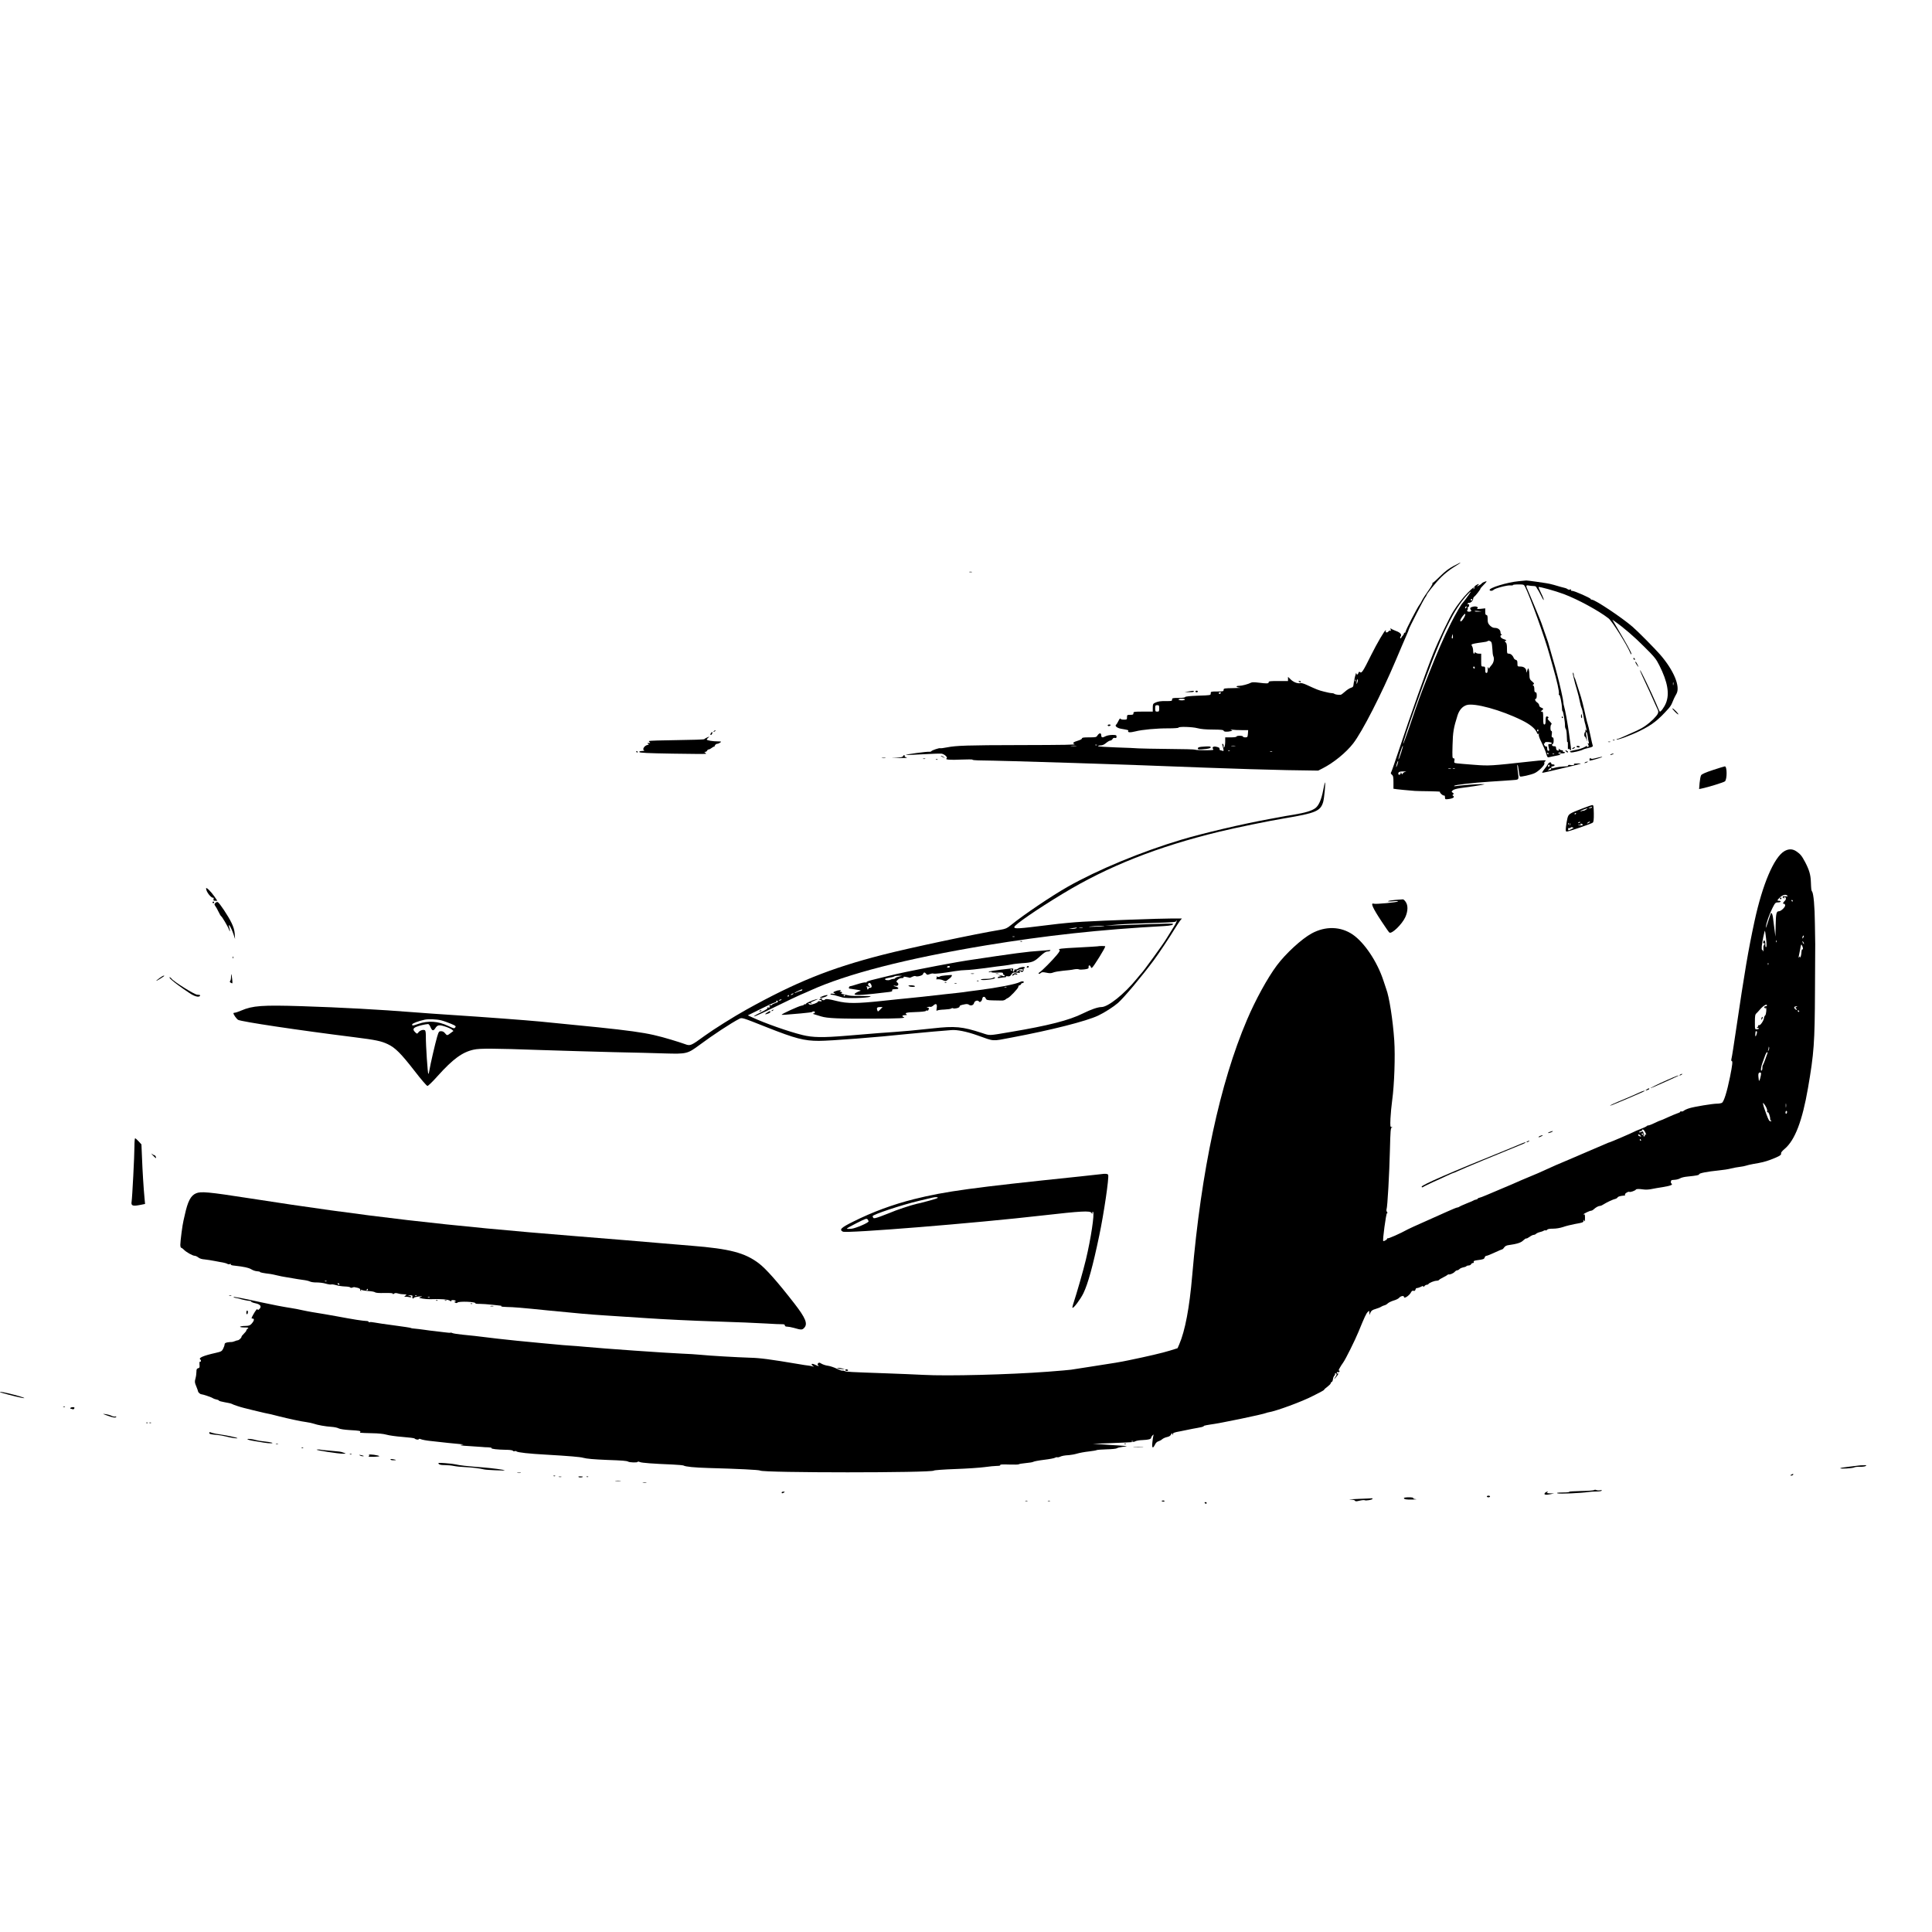 <?xml version="1.0" standalone="no"?>
<!DOCTYPE svg PUBLIC "-//W3C//DTD SVG 20010904//EN"
 "http://www.w3.org/TR/2001/REC-SVG-20010904/DTD/svg10.dtd">
<svg version="1.0" xmlns="http://www.w3.org/2000/svg"
 width="2400pt" height="2400pt" viewBox="0 0 2400 2400"
 preserveAspectRatio="xMidYMid meet">
<g transform="translate(0,2400) scale(0.1,-0.1)"
fill="#000000" stroke="none">
<path d="M18055 16968 c-57 -30 -104 -65 -164 -125 -46 -46 -88 -83 -93 -83
-5 0 -7 -4 -3 -9 3 -5 -22 -47 -55 -93 -33 -46 -67 -99 -76 -118 -9 -19 -22
-42 -29 -50 -27 -33 -175 -320 -175 -339 0 -6 -4 -11 -10 -11 -5 0 -10 -5 -10
-11 0 -6 -6 -17 -14 -25 -8 -7 -16 -19 -19 -26 -2 -7 -8 -10 -12 -6 -4 4 -2
14 4 22 19 23 -5 50 -63 70 -28 10 -55 24 -59 30 -5 6 -5 0 -2 -13 5 -17 4
-21 -5 -16 -6 4 -17 -1 -24 -11 -13 -17 -42 -11 -31 7 4 5 2 9 -2 9 -13 0
-107 -161 -179 -305 -101 -204 -119 -232 -139 -215 -10 8 -15 6 -20 -9 -8 -26
-25 -28 -26 -3 -1 26 -30 -88 -34 -133 -3 -35 -7 -41 -33 -49 -17 -5 -50 -26
-73 -47 -24 -22 -48 -39 -54 -40 -27 -3 -71 4 -80 12 -5 5 -20 9 -35 9 -14 0
-57 9 -95 19 -68 17 -84 24 -211 82 -35 17 -69 26 -81 23 -32 -9 -86 12 -121
47 l-32 31 0 -26 0 -26 -120 0 c-100 0 -120 -2 -120 -15 0 -18 -23 -18 -128
-5 -44 6 -80 6 -90 0 -33 -18 -116 -40 -149 -40 -48 0 -41 -18 10 -23 23 -2
-13 -4 -80 -5 -116 -2 -123 -3 -123 -22 0 -18 -7 -20 -80 -20 -77 0 -80 -1
-80 -24 0 -23 0 -23 -157 -28 -102 -4 -159 -10 -161 -17 -2 -7 -33 -11 -83
-11 -72 0 -79 -2 -79 -20 0 -18 -7 -20 -67 -19 -79 1 -108 -4 -145 -21 -25
-12 -28 -19 -28 -62 l0 -48 -120 0 c-113 0 -120 -1 -120 -20 0 -17 -7 -20 -40
-20 -38 0 -40 -2 -40 -30 0 -28 -2 -30 -39 -30 -22 0 -41 5 -44 13 -2 6 -13
-6 -23 -28 -11 -22 -23 -43 -29 -47 -21 -15 12 -43 61 -51 88 -15 95 -17 89
-27 -12 -20 26 -22 88 -6 85 22 268 39 415 38 67 0 122 4 122 9 0 15 172 10
235 -7 41 -11 103 -17 193 -17 101 -1 132 -4 132 -14 0 -14 48 -17 89 -6 23 6
24 7 5 15 -13 6 -9 7 15 3 18 -3 70 -5 115 -5 l81 0 -3 -45 c-4 -42 -6 -45
-33 -45 -16 0 -29 5 -29 10 0 6 -18 10 -40 10 -22 0 -40 -4 -40 -10 0 -6 -30
-10 -70 -10 l-70 0 0 -52 c0 -29 -5 -60 -10 -68 -8 -12 -10 -9 -10 13 0 15 -5
27 -11 27 -7 0 -8 -7 -4 -17 3 -10 9 -31 12 -47 5 -25 4 -28 -11 -23 -10 4
-22 7 -27 7 -5 0 -9 6 -9 14 0 17 -6 21 -40 29 -36 9 -58 -6 -41 -27 12 -14 2
-16 -101 -16 -63 0 -118 3 -121 7 -4 4 -152 8 -330 9 -177 2 -345 5 -373 7
-28 3 -152 8 -277 12 -125 4 -227 11 -227 16 0 5 15 9 33 9 21 0 44 10 67 30
19 16 43 30 52 30 10 0 22 9 28 19 6 13 17 17 30 14 15 -4 20 0 20 16 0 19 -6
21 -52 21 -29 0 -66 -7 -82 -15 -41 -22 -56 -19 -56 10 0 15 -6 25 -15 25 -8
0 -22 -11 -31 -25 -15 -24 -21 -25 -105 -25 -69 0 -89 -3 -89 -14 0 -8 -22
-19 -52 -28 -54 -15 -72 -33 -41 -41 35 -9 -118 -12 -682 -13 -645 -1 -787 -6
-899 -28 -43 -9 -82 -13 -86 -11 -10 6 -103 -25 -111 -37 -3 -6 -15 -8 -25 -7
-25 4 -296 -32 -290 -39 3 -2 99 1 213 8 115 7 220 10 233 7 37 -9 76 -47 59
-58 -26 -16 45 -22 183 -15 76 3 138 3 138 -1 0 -5 33 -8 73 -9 368 -4 1867
-52 2812 -90 347 -13 806 -27 1020 -31 l390 -6 55 28 c136 69 292 196 380 310
113 146 350 610 530 1035 15 36 46 110 70 165 23 55 53 124 66 153 13 29 24
56 24 61 0 13 190 384 206 402 8 8 14 19 14 23 0 16 114 158 183 226 39 40
109 95 155 123 70 43 92 58 80 57 -2 0 -39 -19 -83 -42z m-1193 -1445 c-11
-28 -11 -28 -9 9 1 21 6 33 11 28 4 -4 4 -21 -2 -37z m-25 15 c-3 -8 -6 -5 -6
6 -1 11 2 17 5 13 3 -3 4 -12 1 -19z m-1672 -148 c-3 -5 -10 -10 -16 -10 -5 0
-9 5 -9 10 0 6 7 10 16 10 8 0 12 -4 9 -10z m-445 -80 c0 -5 -18 -10 -40 -10
-22 0 -40 5 -40 10 0 6 18 10 40 10 22 0 40 -4 40 -10z m-320 -110 c0 -36 -2
-40 -25 -40 -22 0 -25 4 -25 40 0 36 3 40 25 40 23 0 25 -4 25 -40z m-773
-456 c-3 -3 -12 -4 -19 -1 -8 3 -5 6 6 6 11 1 17 -2 13 -5z m-259 -11 c-15 -2
-42 -2 -60 0 -18 2 -6 4 27 4 33 0 48 -2 33 -4z m1975 0 c-13 -2 -33 -2 -45 0
-13 2 -3 4 22 4 25 0 35 -2 23 -4z m-66 -59 c-3 -3 -12 -4 -19 -1 -8 3 -5 6 6
6 11 1 17 -2 13 -5z m526 -11 c-7 -2 -19 -2 -25 0 -7 3 -2 5 12 5 14 0 19 -2
13 -5z"/>
<path d="M12043 16893 c9 -2 23 -2 30 0 6 3 -1 5 -18 5 -16 0 -22 -2 -12 -5z"/>
<path d="M18865 16780 c-142 -13 -376 -85 -360 -111 9 -13 34 -11 50 5 20 19
172 59 211 54 18 -2 30 0 28 4 -3 4 26 8 65 8 67 0 71 -1 85 -27 62 -122 245
-630 305 -848 13 -44 30 -105 38 -135 58 -203 84 -321 78 -350 -4 -16 -2 -20
3 -12 9 13 34 -103 36 -170 0 -20 4 -34 7 -33 7 5 32 -141 30 -179 -1 -15 4
-35 10 -42 7 -8 12 -51 13 -100 1 -51 4 -76 8 -62 4 13 6 -4 5 -40 -2 -34 0
-57 5 -50 6 10 10 10 17 -2 18 -27 21 -4 10 66 -6 38 -14 101 -19 139 -13 100
-48 295 -60 329 -5 16 -10 41 -10 55 0 24 -42 214 -76 341 -8 30 -19 71 -24
90 -5 19 -26 91 -46 160 -19 69 -39 139 -44 155 -5 17 -23 68 -40 115 -17 47
-35 99 -40 115 -6 17 -14 39 -19 50 -5 11 -35 83 -66 160 -32 77 -68 163 -81
192 -32 69 -31 77 7 69 17 -3 45 -6 61 -6 18 0 31 -6 35 -17 4 -10 10 -20 13
-23 4 -3 22 -36 41 -74 18 -38 34 -65 36 -59 2 6 -12 44 -32 83 -20 40 -34 74
-32 77 9 8 209 -48 316 -88 176 -67 433 -207 553 -301 44 -34 231 -332 271
-432 4 -10 10 -16 13 -13 6 6 -23 62 -95 187 -28 47 -62 105 -76 130 -14 25
-35 60 -46 78 l-20 34 33 -23 c108 -76 241 -190 364 -314 127 -126 147 -151
187 -231 103 -205 129 -353 82 -468 -22 -54 -69 -117 -78 -105 -2 2 -23 49
-46 104 -56 132 -193 416 -198 411 -3 -2 13 -42 35 -88 40 -83 131 -282 159
-348 8 -19 19 -43 24 -52 19 -36 8 -60 -53 -122 -64 -63 -125 -106 -208 -144
-150 -69 -228 -102 -240 -102 -7 0 -11 -3 -7 -6 10 -10 183 54 291 108 153 76
223 131 354 277 17 19 36 48 42 65 13 35 34 80 55 116 52 90 -33 294 -203 489
-67 77 -277 289 -342 345 -132 114 -465 336 -504 336 -9 0 -16 4 -16 9 0 12
-202 101 -229 101 -14 0 -20 4 -15 12 5 8 2 9 -11 5 -9 -4 -23 -3 -30 3 -7 6
-21 13 -31 15 -26 6 -78 20 -144 40 -30 8 -71 18 -90 20 -19 2 -80 11 -135 20
-55 8 -107 14 -115 14 -8 -1 -51 -5 -95 -9z m1922 -1287 c-3 -10 -5 -4 -5 12
0 17 2 24 5 18 2 -7 2 -21 0 -30z"/>
<path d="M18434 16770 c-12 -5 -25 -13 -29 -19 -3 -6 -21 -18 -38 -27 -24 -11
-28 -11 -14 -1 28 23 20 30 -13 10 -17 -10 -28 -23 -26 -30 3 -7 0 -15 -6 -19
-7 -4 -8 -3 -4 4 19 31 -16 6 -70 -50 -64 -66 -128 -149 -181 -233 -47 -75
-184 -361 -248 -520 -88 -218 -285 -774 -426 -1199 -49 -147 -93 -274 -98
-280 -7 -9 -4 -17 9 -29 17 -14 20 -30 20 -96 l0 -79 43 -6 c38 -5 104 -11
222 -21 22 -2 103 -3 179 -4 77 -1 137 -4 134 -7 -9 -9 36 -51 50 -46 7 3 12
-6 12 -22 0 -25 3 -27 38 -23 63 7 89 25 61 43 -8 4 -7 9 2 15 11 7 10 11 -4
21 -18 13 -18 14 1 31 11 10 49 21 93 27 148 20 225 31 264 39 l40 9 -50 1
c-51 1 -256 -15 -310 -24 -18 -3 -26 -2 -20 4 13 12 230 37 445 51 96 6 216
14 265 18 103 8 94 -5 78 125 -5 37 -6 67 -2 67 4 0 11 -32 15 -70 4 -39 11
-73 16 -76 11 -7 132 20 178 40 50 21 133 103 125 123 -3 9 0 20 7 24 30 19
-10 19 -178 0 -500 -55 -512 -56 -697 -42 -94 7 -191 15 -214 18 -40 5 -42 7
-36 34 4 23 2 29 -11 29 -15 0 -16 16 -12 163 4 163 13 216 62 370 21 66 60
111 112 128 95 31 431 -61 690 -190 99 -49 161 -100 183 -150 12 -26 15 -28
22 -13 5 11 6 9 2 -9 -3 -17 8 -50 34 -100 20 -41 46 -100 56 -132 16 -56 19
-59 44 -52 14 4 55 12 91 19 40 8 56 15 42 17 -12 2 -23 9 -23 14 0 6 11 11
23 12 22 2 21 1 -2 -6 -22 -8 -19 -9 18 -10 23 -1 42 4 42 9 0 6 -7 10 -16 10
-8 0 -12 5 -9 10 3 6 -2 10 -12 10 -11 0 -25 6 -32 13 -11 10 -13 9 -8 -4 4
-13 1 -15 -14 -12 -12 3 -19 14 -19 29 0 19 -5 24 -25 24 -16 0 -25 6 -25 15
0 8 5 15 10 15 6 0 10 18 10 40 0 28 -4 40 -14 40 -11 0 -13 10 -9 40 4 26 2
40 -6 40 -15 0 -14 77 2 83 7 2 -1 16 -23 37 -22 21 -30 35 -22 37 16 6 6 23
-14 23 -10 0 -14 -13 -14 -50 0 -38 -4 -50 -15 -50 -12 0 -15 16 -15 80 0 69
-2 80 -17 80 -17 1 -17 1 0 14 23 18 22 25 -8 36 -15 6 -25 17 -25 29 0 10
-11 26 -25 35 -25 16 -34 46 -15 46 6 0 10 18 10 40 0 29 -4 40 -15 40 -11 0
-15 11 -15 39 0 22 -5 42 -12 44 -10 4 -10 8 1 15 12 9 9 15 -17 37 -28 24
-32 33 -33 78 0 29 -4 61 -8 72 -8 18 -10 16 -19 -15 -9 -31 -10 -32 -11 -9
-1 36 -31 59 -74 59 -36 0 -37 1 -37 39 0 30 -4 40 -20 44 -11 3 -23 13 -26
24 -12 31 -36 53 -61 53 -22 0 -23 4 -23 64 0 46 -4 67 -16 77 -15 12 -14 14
1 19 13 4 6 10 -24 20 -41 13 -56 42 -28 53 10 4 10 6 0 6 -7 1 -13 12 -13 24
0 32 -30 57 -69 57 -23 0 -41 9 -62 29 -24 25 -29 37 -29 80 0 39 -4 51 -15
51 -11 0 -15 11 -15 41 l0 42 -57 -6 c-38 -4 -53 -3 -43 3 23 15 -8 32 -45 25
-39 -7 -51 -20 -35 -39 10 -13 9 -17 -4 -22 -24 -9 -52 4 -38 18 6 6 8 17 5
24 -3 8 0 14 6 14 6 0 11 9 11 21 0 12 -4 18 -11 13 -7 -4 -10 -1 -7 7 3 8 11
13 18 11 18 -4 50 28 50 49 0 10 6 22 13 26 15 10 77 89 77 99 0 4 10 17 23
30 66 68 68 73 21 54z m-170 -132 c-10 -18 -87 -122 -95 -128 -14 -11 -94
-149 -144 -249 -83 -163 -177 -379 -278 -636 -108 -273 -127 -324 -242 -665
-41 -118 -74 -208 -74 -199 -2 41 292 868 409 1149 86 209 93 224 156 350 71
142 138 245 213 331 50 56 71 74 55 47z m26 -88 c0 -5 -4 -10 -10 -10 -5 0
-10 5 -10 10 0 6 5 10 10 10 6 0 10 -4 10 -10z m-78 -102 c-7 -7 -12 -8 -12
-2 0 14 12 26 19 19 2 -3 -1 -11 -7 -17z m154 -46 c-21 -2 -42 0 -47 5 -4 4
13 6 39 3 l47 -5 -39 -3z m-179 -74 c-23 -42 -47 -61 -47 -37 0 20 51 89 61
83 5 -3 -1 -24 -14 -46z m-141 -256 c-11 -10 -15 4 -8 28 l7 25 3 -23 c2 -13
1 -26 -2 -30z m480 -49 c6 -10 11 -49 13 -87 1 -38 6 -76 11 -86 16 -31 6 -83
-23 -114 -15 -16 -27 -34 -28 -40 0 -6 -4 -2 -9 9 -7 15 -9 10 -9 -22 -1 -31
-5 -43 -16 -43 -11 0 -15 11 -15 40 0 36 -2 40 -25 40 -25 0 -25 1 -25 80 l0
80 -28 0 c-15 0 -33 5 -40 12 -9 9 -12 9 -12 0 0 -7 -4 -12 -10 -12 -5 0 -10
16 -10 35 0 19 -5 44 -12 55 -7 10 -10 21 -7 24 7 7 56 17 127 26 35 4 66 10
69 14 12 12 38 6 49 -11z m-206 -319 c0 -8 -4 -12 -10 -9 -5 3 -10 10 -10 16
0 5 5 9 10 9 6 0 10 -7 10 -16z m790 -780 c0 -8 -5 -12 -10 -9 -6 4 -8 11 -5
16 9 14 15 11 15 -7z m167 -158 c-2 -6 -14 -10 -25 -9 -19 2 -21 -1 -16 -30 3
-17 7 -37 9 -43 2 -6 -3 -11 -11 -11 -9 0 -14 11 -14 30 0 20 -4 28 -13 24 -7
-2 -18 6 -24 19 -6 13 -7 22 -2 18 5 -3 9 1 9 8 0 9 13 12 45 10 29 -3 44 -8
42 -16z m-1873 -120 c-15 -47 -30 -83 -32 -81 -3 2 8 43 23 90 15 47 29 84 32
81 3 -2 -8 -43 -23 -90z m1831 -6 c3 -5 1 -10 -4 -10 -6 0 -11 5 -11 10 0 6 2
10 4 10 3 0 8 -4 11 -10z m72 -6 c-3 -3 -12 -4 -19 -1 -8 3 -5 6 6 6 11 1 17
-2 13 -5z m-1947 -129 c-7 -20 -14 -35 -16 -33 -2 2 2 21 8 41 6 20 13 35 16
33 2 -3 -1 -21 -8 -41z m663 -52 c-7 -2 -21 -2 -30 0 -10 3 -4 5 12 5 17 0 24
-2 18 -5z m50 0 c-7 -2 -19 -2 -25 0 -7 3 -2 5 12 5 14 0 19 -2 13 -5z m-613
-40 c-14 -3 -29 -12 -34 -21 -8 -14 -10 -14 -17 3 -6 16 -8 16 -8 4 -1 -25
-31 -33 -31 -9 0 21 18 28 75 27 25 0 31 -1 15 -4z"/>
<path d="M20290 15821 c0 -5 5 -13 10 -16 6 -3 10 -2 10 4 0 5 -4 13 -10 16
-5 3 -10 2 -10 -4z"/>
<path d="M20319 15763 c5 -10 17 -27 25 -38 13 -16 13 -13 -1 17 -10 21 -22
38 -26 38 -4 0 -3 -8 2 -17z"/>
<path d="M19546 15592 c14 -61 23 -96 49 -182 9 -30 22 -84 29 -120 7 -36 17
-74 23 -85 6 -11 16 -54 23 -95 7 -41 15 -82 18 -90 5 -16 7 -21 17 -71 5 -27
4 -31 -5 -19 -10 13 -11 13 -6 -2 3 -10 1 -20 -4 -23 -12 -7 -13 -55 -2 -55 5
0 13 -17 20 -37 11 -40 10 -23 -4 61 -4 25 -3 37 3 33 6 -4 13 -28 16 -54 3
-27 9 -59 13 -72 5 -18 4 -22 -5 -16 -10 6 -11 3 -2 -12 10 -20 6 -33 -11 -33
-5 0 -6 5 -2 12 4 6 -9 2 -28 -10 -20 -13 -69 -29 -108 -36 -77 -15 -92 -22
-66 -32 16 -6 131 21 151 35 6 4 36 13 68 20 42 9 57 17 53 27 -3 7 -17 68
-31 135 -14 67 -28 126 -31 131 -3 5 -14 48 -25 96 -28 130 -54 232 -77 298
-11 32 -28 86 -38 119 -9 33 -21 64 -26 70 -4 5 -8 19 -8 31 0 13 -4 25 -9 28
-5 3 -3 -20 5 -52z"/>
<path d="M16130 15536 c0 -2 7 -6 15 -10 8 -3 15 -1 15 4 0 6 -7 10 -15 10 -8
0 -15 -2 -15 -4z"/>
<path d="M14760 15410 l-45 -7 58 -1 c32 -1 57 2 57 8 0 11 -1 11 -70 0z"/>
<path d="M14850 15410 c0 -5 7 -10 15 -10 8 0 15 5 15 10 0 6 -7 10 -15 10 -8
0 -15 -4 -15 -10z"/>
<path d="M20805 15160 c21 -22 41 -37 44 -35 6 7 -60 75 -73 75 -6 0 7 -18 29
-40z"/>
<path d="M19640 15105 c0 -14 4 -25 9 -25 4 0 6 11 3 25 -2 14 -6 25 -8 25 -2
0 -4 -11 -4 -25z"/>
<path d="M19400 15090 c0 -5 5 -10 11 -10 5 0 7 5 4 10 -3 6 -8 10 -11 10 -2
0 -4 -4 -4 -10z"/>
<path d="M13760 14990 c0 -5 6 -10 14 -10 8 0 18 5 21 10 3 6 -3 10 -14 10
-12 0 -21 -4 -21 -10z"/>
<path d="M8870 14920 c-9 -6 -10 -10 -3 -10 6 0 15 5 18 10 8 12 4 12 -15 0z"/>
<path d="M8830 14891 c-7 -15 -7 -21 0 -21 12 0 25 28 17 36 -3 3 -10 -4 -17
-15z"/>
<path d="M8780 14837 c-14 -6 -28 -15 -31 -19 -3 -5 -157 -10 -343 -12 -185
-2 -340 -7 -344 -11 -3 -3 0 -10 8 -15 12 -8 9 -10 -10 -10 -20 0 -22 -2 -10
-10 8 -5 12 -10 8 -11 -5 -1 -11 -2 -15 -3 -40 -9 -69 -58 -40 -69 6 -3 -5 -6
-26 -6 -26 -1 -37 -5 -35 -13 4 -10 100 -15 413 -20 225 -4 411 -5 414 -2 3 3
-1 9 -9 14 -13 8 -13 10 1 10 9 0 19 7 23 15 3 8 12 15 19 15 8 0 26 9 41 21
14 11 26 17 27 12 0 -4 4 2 9 15 5 12 18 22 28 22 10 0 27 7 38 15 18 13 16
14 -21 15 -70 0 -145 12 -145 23 0 5 8 16 18 23 21 16 15 16 -18 1z"/>
<path d="M20038 14803 c7 -3 16 -2 19 1 4 3 -2 6 -13 5 -11 0 -14 -3 -6 -6z"/>
<path d="M19978 14783 c6 -2 18 -2 25 0 6 3 1 5 -13 5 -14 0 -19 -2 -12 -5z"/>
<path d="M19585 14730 c-7 -12 27 -22 37 -12 6 6 1 12 -11 15 -12 3 -23 2 -26
-3z"/>
<path d="M14923 14723 c-29 -3 -43 -9 -43 -19 0 -16 11 -17 99 -8 41 5 61 11
61 20 0 14 -22 15 -117 7z"/>
<path d="M19540 14710 c-8 -5 -12 -11 -9 -14 3 -3 14 1 25 9 21 16 8 20 -16 5z"/>
<path d="M19455 14664 c9 -9 19 -13 23 -10 3 4 0 11 -8 16 -24 15 -33 11 -15
-6z"/>
<path d="M7905 14660 c3 -5 8 -10 11 -10 2 0 4 5 4 10 0 6 -5 10 -11 10 -5 0
-7 -4 -4 -10z"/>
<path d="M20010 14630 c-18 -12 -2 -12 25 0 13 6 15 9 5 9 -8 0 -22 -4 -30 -9z"/>
<path d="M11217 14605 c-5 -10 -28 -15 -94 -18 -64 -2 -53 -3 42 -4 72 0 117
2 100 6 -16 4 -29 12 -27 19 3 17 -15 15 -21 -3z"/>
<path d="M11691 14606 c2 -2 15 -9 29 -15 24 -11 24 -11 6 3 -16 13 -49 24
-35 12z"/>
<path d="M19826 14583 c-45 -12 -60 -13 -66 -3 -5 8 -9 5 -13 -9 -6 -26 -10
-26 93 3 93 27 81 34 -14 9z"/>
<path d="M10958 14583 c12 -2 30 -2 40 0 9 3 -1 5 -23 4 -22 0 -30 -2 -17 -4z"/>
<path d="M11468 14573 c6 -2 18 -2 25 0 6 3 1 5 -13 5 -14 0 -19 -2 -12 -5z"/>
<path d="M11628 14563 c7 -3 16 -2 19 1 4 3 -2 6 -13 5 -11 0 -14 -3 -6 -6z"/>
<path d="M19690 14530 c-18 -12 -2 -12 25 0 13 6 15 9 5 9 -8 0 -22 -4 -30 -9z"/>
<path d="M19229 14508 c-6 -13 -27 -42 -46 -65 -19 -24 -29 -43 -24 -43 12 0
90 18 346 79 148 35 156 38 98 37 -34 0 -57 -3 -51 -7 15 -10 -15 -18 -45 -12
-16 3 -27 1 -27 -6 0 -6 -10 -11 -22 -11 -54 -1 -127 -10 -150 -19 -25 -9 -38
-6 -38 10 0 4 10 9 23 11 27 4 24 23 -3 22 -11 0 -20 5 -20 13 0 21 -28 15
-41 -9z m21 -17 c0 -6 -4 -13 -10 -16 -5 -3 -10 1 -10 9 0 9 5 16 10 16 6 0
10 -4 10 -9z m20 -41 c0 -5 -2 -10 -4 -10 -2 0 -12 -3 -22 -7 -16 -6 -17 -5
-4 10 17 19 30 22 30 7z"/>
<path d="M21280 14435 c-92 -30 -139 -51 -148 -65 -7 -11 -15 -54 -19 -96 l-6
-76 34 7 c78 16 275 77 287 89 28 27 27 186 -1 186 -7 0 -73 -21 -147 -45z"/>
<path d="M16437 14183 c-22 -116 -55 -190 -97 -222 -46 -34 -125 -57 -267 -81
-71 -11 -148 -25 -173 -30 -25 -5 -85 -16 -135 -25 -311 -56 -824 -176 -1090
-256 -503 -151 -1039 -374 -1412 -585 -202 -115 -548 -348 -706 -477 -48 -39
-65 -46 -129 -57 -311 -51 -1139 -227 -1468 -312 -649 -167 -1073 -338 -1690
-681 -153 -85 -408 -245 -515 -323 -174 -127 -180 -129 -247 -104 -29 11 -105
35 -168 54 -319 95 -417 108 -1630 226 -166 16 -726 58 -1070 80 -173 11 -396
27 -495 35 -429 34 -902 60 -1400 76 -486 15 -606 7 -750 -55 -33 -14 -68 -26
-77 -26 -10 0 -18 -3 -18 -7 0 -17 40 -72 58 -82 43 -23 749 -129 1447 -216
268 -34 329 -47 412 -86 93 -44 163 -114 334 -334 79 -103 150 -185 159 -185
9 0 67 56 128 125 189 210 305 295 447 326 75 17 245 16 840 -5 248 -8 648
-20 890 -26 242 -5 531 -12 642 -16 273 -8 283 -5 431 104 171 127 390 271
496 326 34 17 31 18 346 -107 349 -138 460 -167 642 -167 144 0 736 46 1098
85 74 7 218 21 320 30 102 8 205 17 230 19 68 6 191 -19 320 -65 219 -78 176
-75 425 -28 491 92 929 203 1077 273 79 37 192 110 246 157 74 65 292 325 444
529 63 85 203 295 263 395 22 36 51 79 63 96 l24 29 -134 0 c-145 0 -819 -24
-1098 -40 -96 -5 -281 -22 -410 -39 -403 -50 -440 -52 -440 -27 0 26 282 221
602 414 558 339 1179 585 1948 771 204 49 609 133 810 166 382 64 442 89 476
199 14 45 33 246 23 246 -2 0 -12 -44 -22 -97z m-1854 -1693 c-72 -115 -78
-125 -98 -158 -37 -62 -287 -406 -306 -422 -3 -3 -30 -34 -59 -70 -153 -188
-355 -350 -438 -350 -43 0 -133 -31 -229 -79 -172 -86 -432 -152 -903 -231
-277 -47 -248 -46 -352 -12 -246 80 -331 88 -613 57 -233 -25 -339 -35 -480
-45 -127 -8 -187 -13 -585 -46 -302 -25 -423 -23 -553 9 -171 42 -466 146
-625 220 l-52 24 153 76 c83 42 164 79 179 83 16 3 25 10 22 15 -3 5 -1 9 5 9
5 0 12 -4 16 -10 3 -5 -13 -14 -35 -21 -22 -7 -40 -16 -40 -21 0 -5 -4 -7 -8
-4 -4 2 -14 1 -22 -5 -11 -6 -12 -9 -2 -9 7 0 10 -5 7 -10 -4 -6 -16 -8 -28
-5 -12 2 -16 2 -10 -1 20 -9 -1 -24 -92 -68 -44 -21 -75 -41 -68 -43 6 -2 125
52 265 121 139 68 281 136 315 150 35 14 86 37 115 50 454 207 1195 398 2183
562 746 123 1422 197 2215 240 87 5 123 15 108 29 -3 3 -135 1 -294 -5 -159
-6 -347 -12 -419 -15 l-130 -4 160 14 c88 7 287 16 443 20 248 7 282 10 283
24 0 10 2 11 6 4 2 -7 -13 -40 -34 -73z m-864 6 c-2 -2 -56 -6 -119 -8 -64 -3
-91 -2 -60 2 62 8 186 12 179 6z m-349 -26 c-8 -5 -33 -9 -55 -8 l-40 1 45 7
c25 4 50 8 55 8 6 1 3 -3 -5 -8z m78 3 c-10 -2 -28 -2 -40 0 -13 2 -5 4 17 4
22 1 32 -1 23 -4z m-845 -110 c-7 -2 -19 -2 -25 0 -7 3 -2 5 12 5 14 0 19 -2
13 -5z m-2638 -663 c-3 -5 -13 -10 -21 -10 -8 0 -28 -7 -44 -15 -17 -9 -30
-13 -30 -10 0 6 80 44 93 45 5 0 5 -4 2 -10z m-115 -50 c-8 -5 -19 -10 -25
-10 -5 0 -3 5 5 10 8 5 20 10 25 10 6 0 3 -5 -5 -10z m-50 -20 c0 -5 -5 -10
-11 -10 -5 0 -7 5 -4 10 3 6 8 10 11 10 2 0 4 -4 4 -10z m-95 -50 c-3 -5 -14
-10 -23 -9 -14 0 -13 2 3 9 27 11 27 11 20 0z m-4225 -255 c32 -8 87 -28 123
-43 58 -25 64 -29 52 -45 -12 -16 -17 -15 -86 18 -129 61 -250 69 -375 25 -69
-24 -74 -24 -74 -6 0 13 78 42 155 59 45 10 151 6 205 -8z m-132 -85 c20 -46
35 -50 58 -15 28 43 46 47 117 25 36 -11 75 -28 88 -38 l22 -19 -35 -26 c-43
-33 -45 -33 -70 -2 -13 16 -29 25 -48 25 -27 0 -30 -4 -50 -70 -23 -78 -86
-350 -96 -416 -3 -24 -9 -44 -13 -44 -8 0 -32 357 -31 466 0 53 -4 73 -14 77
-23 9 -60 -4 -78 -27 -16 -20 -17 -20 -36 -3 -37 34 -34 54 12 72 35 15 101
30 144 34 8 0 21 -17 30 -39z"/>
<path d="M12678 12303 c7 -3 16 -2 19 1 4 3 -2 6 -13 5 -11 0 -14 -3 -6 -6z"/>
<path d="M13630 12244 c-8 -1 -113 -8 -233 -14 -221 -11 -260 -16 -236 -31 9
-5 0 -22 -32 -61 -56 -68 -188 -201 -214 -215 -11 -7 -17 -15 -12 -19 4 -4 15
0 24 8 15 13 26 14 71 5 41 -9 60 -8 85 2 18 8 73 17 122 22 50 4 111 11 136
17 26 5 54 5 62 0 8 -4 39 -4 69 0 47 7 53 10 51 30 -3 26 19 26 27 0 3 -10
10 -14 15 -10 21 14 165 247 165 266 0 6 -73 6 -100 0z"/>
<path d="M12925 12189 c-163 -10 -319 -31 -910 -120 -38 -6 -90 -14 -115 -19
-25 -5 -72 -13 -105 -19 -160 -28 -575 -110 -660 -131 -71 -16 -248 -60 -312
-76 -35 -9 -61 -20 -58 -24 3 -5 -3 -6 -13 -4 -9 3 -56 -7 -102 -22 -47 -15
-88 -27 -92 -26 -3 1 -9 -5 -12 -13 -3 -8 0 -16 7 -16 7 -1 17 -2 22 -3 6 -1
37 -6 70 -11 33 -4 53 -10 45 -13 -40 -12 -79 -35 -74 -43 10 -17 113 -10 426
28 34 4 45 9 41 19 -3 9 3 15 18 15 13 1 32 2 41 3 28 2 21 20 -12 29 -16 4
-30 10 -30 12 0 3 11 3 25 -1 31 -8 47 22 22 41 -15 11 -15 14 4 33 12 13 32
22 50 22 19 0 28 4 24 11 -5 7 5 8 32 3 21 -4 40 -8 42 -10 2 -2 17 4 33 12
16 8 33 12 39 9 20 -13 91 6 96 26 7 23 22 24 38 2 11 -14 16 -15 43 -4 18 7
39 11 47 7 16 -6 126 6 266 30 48 8 112 14 143 14 31 0 137 11 234 24 97 14
204 28 237 31 33 4 76 11 95 15 19 5 76 11 125 15 128 8 151 17 224 85 47 43
72 60 92 60 15 0 31 5 34 10 3 6 5 9 3 9 -2 -1 -57 -5 -123 -10z m-1125 -199
c0 -5 -9 -10 -21 -10 -11 0 -17 5 -14 10 3 6 13 10 21 10 8 0 14 -4 14 -10z
m-637 -123 c-24 -5 -43 -14 -43 -18 0 -5 -9 -9 -21 -9 -11 0 -29 -5 -41 -11
-22 -12 -72 -4 -63 10 3 5 27 12 53 16 26 3 54 10 62 16 8 5 33 8 55 8 l40 -1
-42 -11z m-346 -89 c20 -33 12 -54 -19 -49 -5 0 -8 -3 -8 -9 0 -5 -5 -10 -12
-10 -6 0 -8 3 -5 7 4 3 2 12 -5 20 -10 12 -7 13 18 7 27 -6 28 -5 10 8 -10 8
-16 20 -12 26 9 16 23 15 33 0z"/>
<path d="M12755 11990 c-3 -5 1 -10 9 -10 9 0 16 5 16 10 0 6 -4 10 -9 10 -6
0 -13 -4 -16 -10z"/>
<path d="M12648 11969 c-12 -10 -28 -15 -35 -12 -7 3 -13 -2 -13 -11 0 -9 -5
-16 -11 -16 -6 0 -8 9 -4 21 7 21 5 21 -51 15 -172 -19 -240 -30 -249 -38 -7
-7 -2 -8 14 -3 13 4 21 3 18 -1 -3 -5 28 -8 69 -6 62 3 74 1 74 -12 0 -9 5
-16 10 -16 6 0 10 -5 10 -11 0 -7 -7 -8 -17 -4 -10 4 -29 9 -43 11 l-25 4 25
-9 c23 -8 24 -9 3 -10 -12 -1 -25 -6 -29 -13 -5 -8 4 -9 32 -5 21 4 47 7 57 7
10 0 16 4 13 8 -3 5 8 7 23 4 21 -3 31 2 45 23 17 26 22 27 70 22 29 -4 45 -3
37 2 -8 5 -9 11 -3 15 6 3 14 2 17 -4 9 -15 37 9 31 27 -3 7 -1 13 4 13 6 0
10 4 10 10 0 15 -58 7 -82 -11z m-78 -19 c0 -5 -2 -10 -4 -10 -3 0 -8 5 -11
10 -3 6 -1 10 4 10 6 0 11 -4 11 -10z m140 -1 c0 -7 -11 -8 -30 -4 -19 4 -30
3 -30 -4 0 -6 -8 -11 -17 -11 -15 0 -14 2 3 15 22 17 74 20 74 4z"/>
<path d="M12063 11903 c9 -2 25 -2 35 0 9 3 1 5 -18 5 -19 0 -27 -2 -17 -5z"/>
<path d="M12373 11903 c9 -2 23 -2 30 0 6 3 -1 5 -18 5 -16 0 -22 -2 -12 -5z"/>
<path d="M12580 11895 c-8 -9 -9 -15 -2 -15 6 0 14 5 17 10 4 6 16 8 27 4 14
-4 18 -2 14 5 -10 16 -41 14 -56 -4z"/>
<path d="M11745 11883 c-32 -2 -65 -8 -71 -14 -6 -5 -20 -6 -29 -2 -13 5 -16
3 -10 -6 4 -8 2 -17 -5 -21 -7 -5 2 -7 21 -5 19 1 48 -4 65 -13 24 -11 35 -12
45 -3 8 6 26 21 42 32 23 18 30 43 9 37 -4 -1 -34 -3 -67 -5z"/>
<path d="M12330 11850 c-8 -5 -46 -10 -83 -10 -39 0 -66 -4 -62 -9 9 -15 175
4 175 20 0 12 -11 11 -30 -1z"/>
<path d="M12138 11813 c7 -3 16 -2 19 1 4 3 -2 6 -13 5 -11 0 -14 -3 -6 -6z"/>
<path d="M12670 11801 c-46 -26 -278 -71 -515 -101 -88 -11 -171 -22 -185 -25
-14 -2 -115 -14 -225 -25 -110 -12 -238 -26 -285 -32 -47 -5 -125 -13 -175
-18 -49 -4 -198 -20 -330 -34 -311 -33 -428 -34 -560 -1 -107 27 -141 30 -149
16 -3 -5 -15 -7 -27 -4 -16 4 -17 8 -7 14 17 11 -1 10 -27 -1 -16 -7 -17 -9
-3 -9 9 -1 20 -6 24 -12 5 -8 -1 -10 -20 -7 -15 3 -26 1 -26 -6 0 -11 -66 -36
-94 -36 -8 0 -18 5 -22 11 -5 9 1 10 22 5 20 -5 25 -4 14 3 -12 8 -11 11 5 16
11 4 34 14 50 22 l30 14 -30 -6 c-45 -10 -125 -46 -125 -57 0 -5 -4 -6 -10 -3
-5 3 -10 2 -10 -3 0 -5 -16 -12 -35 -15 -33 -5 -245 -102 -245 -112 0 -2 21
-2 48 0 26 3 111 10 190 16 78 7 142 15 142 18 0 4 8 7 19 7 23 0 16 -26 -8
-27 -9 -1 -2 -5 14 -9 17 -5 55 -16 85 -26 77 -24 217 -30 648 -28 330 1 417
6 375 21 -25 9 -13 23 20 23 22 0 28 3 18 9 -29 18 1 26 115 29 69 2 122 8
125 14 4 6 11 8 17 4 5 -3 13 1 16 10 9 22 8 24 -11 25 -15 0 -15 2 2 8 11 5
26 6 33 3 7 -2 24 6 37 18 33 31 49 18 41 -33 -5 -32 -4 -38 6 -30 7 5 47 11
88 12 41 2 80 7 87 13 7 5 17 7 22 3 17 -10 81 6 81 20 0 14 11 19 68 30 20 4
38 2 47 -5 23 -19 58 -8 65 20 6 28 47 41 61 19 10 -17 37 4 41 34 4 30 31 33
43 5 9 -21 17 -23 90 -25 44 -1 93 -2 109 -2 16 -1 36 5 45 12 9 8 21 16 28
18 25 8 133 122 133 140 0 10 6 19 14 19 8 0 16 7 20 15 3 8 11 14 17 13 6 -2
14 3 16 10 5 14 -24 16 -47 3z m-167 -68 c-7 -2 -19 -2 -25 0 -7 3 -2 5 12 5
14 0 19 -2 13 -5z m-1568 -273 c-29 -30 -30 -30 -37 -9 -11 29 -2 39 34 39
l32 0 -29 -30z"/>
<path d="M11738 11793 c7 -3 16 -2 19 1 4 3 -2 6 -13 5 -11 0 -14 -3 -6 -6z"/>
<path d="M11858 11783 c6 -2 18 -2 25 0 6 3 1 5 -13 5 -14 0 -19 -2 -12 -5z"/>
<path d="M11290 11750 c20 -13 83 -13 75 0 -3 6 -25 10 -48 10 -31 0 -38 -3
-27 -10z"/>
<path d="M10375 11686 c-28 -12 -29 -13 -10 -25 18 -10 16 -11 -12 -6 -17 3
-33 2 -36 -2 -3 -5 4 -10 16 -10 21 -2 46 -8 134 -34 48 -14 302 -7 343 9 18
7 -8 10 -100 9 -69 -1 -141 2 -160 6 -84 17 -114 25 -102 26 19 2 14 21 -5 21
-15 0 -16 2 -3 10 23 15 -28 12 -65 -4z m125 -50 c0 -3 -4 -8 -10 -11 -5 -3
-10 -1 -10 4 0 6 5 11 10 11 6 0 10 -2 10 -4z"/>
<path d="M10223 11627 c-47 -18 -50 -27 -7 -20 39 6 86 34 54 32 -8 0 -29 -6
-47 -12z"/>
<path d="M9590 11450 c-9 -6 -10 -10 -3 -10 6 0 15 5 18 10 8 12 4 12 -15 0z"/>
<path d="M9435 11440 c-3 -6 1 -7 9 -4 18 7 21 14 7 14 -6 0 -13 -4 -16 -10z"/>
<path d="M9525 11419 c-32 -20 -22 -25 19 -9 14 5 26 14 26 20 0 14 -10 12
-45 -11z"/>
<path d="M19655 13956 c-163 -62 -170 -68 -184 -121 -6 -25 -14 -72 -18 -105
-5 -51 -4 -60 11 -60 23 0 305 97 322 111 10 8 14 38 13 115 -2 89 -4 104 -18
103 -9 0 -65 -19 -126 -43z m120 14 c-3 -5 -16 -10 -28 -9 -20 1 -20 2 3 9 14
4 26 8 28 9 2 1 0 -3 -3 -9z m-69 -25 c-11 -8 -25 -15 -32 -15 -7 0 -21 -3
-31 -7 -10 -3 -15 -3 -11 1 6 7 76 35 88 35 3 0 -4 -6 -14 -14z m-126 -49 c0
-3 -4 -8 -10 -11 -5 -3 -10 -1 -10 4 0 6 5 11 10 11 6 0 10 -2 10 -4z m160
-116 c-24 -15 -36 -11 -14 4 10 8 21 12 24 10 2 -3 -2 -9 -10 -14z m-110 6 c0
-2 -7 -7 -16 -10 -8 -3 -12 -2 -9 4 6 10 25 14 25 6z m-143 -28 c-3 -8 -6 -5
-6 6 -1 11 2 17 5 13 3 -3 4 -12 1 -19z m20 -10 c-3 -7 -5 -2 -5 12 0 14 2 19
5 13 2 -7 2 -19 0 -25z m151 13 c10 -6 8 -10 -9 -14 -12 -3 -30 -2 -38 4 -12
8 -10 8 8 3 16 -4 21 -3 17 5 -8 13 3 14 22 2z m-110 -46 c-2 -1 -18 -9 -35
-18 -31 -15 -33 -14 -33 3 0 13 5 17 15 14 8 -4 15 -2 15 4 0 6 9 8 20 5 12
-3 19 -7 18 -8z"/>
<path d="M22165 13426 c-129 -78 -271 -412 -370 -871 -78 -362 -121 -616 -231
-1360 -25 -170 -49 -325 -54 -342 -5 -20 -5 -33 1 -33 15 0 11 -41 -20 -197
-38 -187 -76 -309 -101 -323 -10 -5 -37 -10 -59 -10 -57 0 -286 -38 -346 -57
-27 -8 -58 -22 -67 -30 -10 -9 -24 -13 -33 -9 -9 3 -14 2 -11 -3 3 -4 -14 -14
-37 -21 -23 -8 -79 -31 -124 -52 -45 -21 -85 -38 -90 -38 -4 0 -35 -14 -68
-30 -33 -16 -68 -30 -77 -30 -9 0 -19 -4 -22 -9 -4 -5 -39 -22 -79 -37 -39
-15 -76 -31 -82 -35 -13 -9 -292 -129 -300 -129 -3 0 -25 -8 -48 -19 -23 -10
-123 -53 -222 -95 -99 -42 -189 -81 -200 -86 -26 -11 -161 -69 -200 -85 -16
-7 -61 -28 -100 -45 -70 -33 -155 -70 -270 -117 -33 -13 -80 -34 -105 -45 -25
-12 -101 -44 -170 -73 -69 -29 -163 -69 -210 -89 -46 -20 -90 -36 -96 -36 -7
0 -14 -4 -16 -9 -1 -5 -12 -11 -23 -13 -11 -1 -22 -5 -25 -8 -3 -3 -43 -21
-90 -39 -47 -19 -89 -38 -94 -43 -6 -4 -16 -8 -23 -8 -8 0 -64 -23 -126 -51
-164 -74 -160 -72 -311 -139 -76 -33 -155 -70 -175 -80 -102 -56 -245 -119
-255 -113 -6 3 -8 3 -4 -2 8 -8 -41 -39 -49 -31 -10 9 35 340 46 344 9 3 9 7
0 18 -6 7 -8 22 -5 31 12 29 35 443 42 735 6 241 9 278 23 281 13 4 12 5 -2 6
-17 1 -18 9 -14 109 3 59 12 159 21 222 27 195 39 551 26 745 -17 251 -62 542
-100 640 -4 11 -20 58 -35 105 -76 232 -234 469 -380 570 -150 103 -340 108
-512 14 -124 -68 -321 -249 -431 -396 -116 -155 -266 -428 -372 -678 -335
-785 -569 -1875 -680 -3175 -34 -400 -88 -685 -161 -855 l-21 -48 -96 -30
c-90 -28 -278 -72 -512 -120 -100 -21 -169 -33 -490 -82 -107 -17 -208 -32
-225 -35 -16 -3 -147 -14 -290 -25 -479 -36 -1245 -56 -1548 -39 -89 5 -295
13 -457 19 -456 16 -498 18 -517 28 -10 5 -23 7 -29 5 -7 -2 -38 9 -70 25 -33
16 -81 32 -108 36 -27 3 -63 15 -80 25 -25 16 -33 17 -43 6 -8 -9 -9 -15 0
-24 16 -16 3 -14 -38 6 -39 19 -58 11 -29 -13 19 -15 19 -16 -1 -8 -11 4 -34
8 -51 10 -17 1 -73 10 -125 19 -356 60 -477 76 -604 79 -161 5 -506 25 -610
36 -49 5 -157 12 -240 15 -192 8 -976 63 -1205 85 -52 5 -138 12 -190 15 -52
3 -117 9 -145 12 -27 2 -115 11 -195 18 -197 18 -436 42 -545 55 -278 34 -340
41 -438 50 -60 6 -117 15 -127 20 -9 5 -20 7 -22 5 -3 -3 -38 -1 -79 5 -41 5
-96 12 -124 15 -27 2 -84 10 -125 16 -41 6 -94 12 -117 14 -22 1 -45 5 -51 9
-5 3 -96 17 -203 31 -107 14 -218 30 -246 36 -29 6 -57 8 -63 4 -5 -3 -10 -1
-10 4 0 6 -13 11 -28 11 -16 0 -71 7 -123 15 -90 15 -125 21 -249 44 -58 11
-221 39 -305 52 -27 4 -81 15 -119 23 -37 9 -100 21 -140 27 -87 13 -239 42
-366 70 -263 58 -359 75 -349 65 4 -4 17 -8 30 -10 13 -1 31 -5 39 -8 30 -11
111 -28 130 -28 11 0 20 -4 20 -9 0 -5 24 -15 54 -21 62 -13 80 -41 46 -73
-11 -10 -20 -13 -20 -6 0 21 -25 -8 -54 -61 -26 -47 -26 -50 -8 -50 26 0 19
-29 -14 -65 -18 -20 -33 -25 -71 -26 -79 -1 -99 -17 -23 -19 56 0 63 -2 48
-14 -10 -7 -18 -18 -18 -24 0 -6 -13 -23 -30 -39 -16 -15 -30 -33 -30 -39 0
-14 -33 -44 -48 -44 -6 0 -23 -5 -39 -12 -15 -6 -32 -10 -37 -9 -5 1 -27 -1
-48 -4 -28 -5 -38 -12 -38 -25 0 -11 -8 -35 -18 -54 -16 -32 -23 -36 -92 -52
-153 -34 -221 -63 -191 -83 13 -9 6 -35 -7 -27 -4 2 -6 -14 -4 -35 4 -34 1
-41 -17 -46 -17 -4 -21 -13 -21 -44 0 -21 -5 -59 -12 -84 -11 -39 -10 -50 10
-97 12 -30 22 -57 22 -61 0 -13 27 -37 42 -37 19 -1 129 -38 142 -49 6 -5 26
-12 44 -16 17 -3 32 -10 32 -14 0 -5 32 -13 70 -20 39 -6 78 -15 88 -20 21
-12 106 -40 152 -51 19 -5 73 -18 120 -30 47 -12 108 -26 135 -32 58 -11 97
-20 180 -42 124 -31 282 -65 335 -71 30 -4 73 -13 95 -20 51 -18 148 -35 224
-40 32 -2 72 -10 88 -19 18 -9 72 -17 139 -21 122 -7 138 -10 129 -25 -4 -6
-3 -10 2 -9 4 1 10 1 13 0 3 -2 61 -3 130 -5 80 -1 145 -8 180 -18 30 -9 120
-22 200 -28 80 -6 147 -15 150 -19 8 -13 49 -20 52 -9 2 6 13 6 28 -1 14 -6
66 -16 115 -21 113 -14 350 -38 390 -41 30 -2 30 -2 -5 -8 -24 -5 7 -10 100
-15 74 -5 146 -10 160 -11 14 -2 47 -4 73 -4 27 -1 46 -5 43 -10 -7 -10 69
-19 179 -21 47 0 82 -5 86 -12 4 -6 14 -8 22 -5 8 3 18 2 23 -3 13 -13 159
-29 364 -40 293 -17 430 -29 463 -39 42 -12 131 -20 302 -27 182 -6 243 -11
258 -21 18 -11 117 -14 117 -3 0 5 12 5 28 -2 26 -11 163 -21 409 -31 68 -3
127 -9 133 -12 25 -15 136 -26 310 -31 369 -10 632 -23 643 -32 37 -29 2139
-29 2158 0 3 5 123 14 265 19 142 5 306 16 364 24 58 8 127 15 153 15 32 0 46
4 42 11 -5 7 28 9 109 6 64 -2 119 -1 121 3 3 4 42 11 87 15 46 4 88 11 94 16
7 5 67 17 135 25 68 8 129 20 136 26 7 5 18 8 25 5 7 -2 21 0 32 5 23 12 58
19 116 22 25 2 70 10 100 19 30 9 95 21 143 26 48 6 93 13 99 17 6 4 62 8 125
10 63 1 120 7 127 13 7 6 37 13 67 17 30 3 55 7 57 9 1 1 -45 5 -103 9 -58 3
-153 9 -212 14 l-108 7 200 7 c299 12 308 12 330 25 12 6 52 13 90 14 72 3
105 12 105 30 0 6 7 18 16 27 15 15 16 15 11 -3 -3 -11 -9 -48 -12 -82 -8 -72
5 -84 32 -29 10 22 26 37 42 41 14 4 35 15 46 25 12 11 38 23 60 28 27 5 44
16 51 31 11 21 13 22 17 5 4 -16 5 -16 6 -2 1 19 15 24 93 38 29 6 73 15 98
20 25 6 77 15 115 22 39 6 73 15 76 20 3 5 9 9 13 9 3 0 11 1 18 4 7 2 31 6
53 9 111 13 650 125 695 144 8 3 20 7 25 7 96 15 421 134 560 207 22 11 61 31
88 45 26 13 47 27 47 31 0 4 18 20 40 36 22 17 40 35 40 42 0 6 6 14 13 17 7
2 13 17 15 33 1 15 9 35 17 44 8 9 12 20 8 23 -3 4 -1 7 5 7 21 0 21 -18 0
-46 -13 -15 -17 -25 -11 -21 7 4 22 22 35 39 12 17 17 29 11 25 -6 -4 -13 0
-16 7 -4 10 0 13 14 11 12 -2 19 2 19 11 0 8 -5 12 -10 9 -11 -7 23 55 56 100
30 42 145 273 189 380 78 191 96 228 116 248 18 17 19 17 19 -10 l1 -28 13 30
c10 23 24 33 62 44 27 8 59 20 70 28 12 8 31 15 42 18 11 2 29 12 40 23 11 11
44 27 73 36 30 8 62 24 71 36 18 21 58 28 58 10 0 -29 67 15 89 58 8 16 18 21
30 17 13 -4 20 1 24 15 3 11 9 20 14 19 9 -2 39 8 66 22 12 6 17 5 17 -3 1 -8
6 -6 14 5 7 9 20 17 29 17 9 0 19 5 22 10 9 15 73 40 101 40 12 0 25 4 29 9 3
6 27 20 53 33 26 13 50 27 53 31 3 4 10 7 15 6 16 -5 59 14 75 32 9 11 23 19
31 19 9 0 21 7 28 15 7 8 27 17 46 21 19 3 37 10 40 15 3 5 16 9 29 9 12 0 25
7 29 15 3 8 13 15 22 15 10 0 14 5 11 14 -5 11 6 16 41 21 79 10 89 14 95 35
3 11 13 20 22 20 9 0 54 18 101 40 47 22 89 40 94 40 5 0 17 11 25 24 12 17
29 26 63 30 99 14 147 29 175 58 16 15 32 26 36 23 5 -2 23 7 41 20 19 14 42
25 51 25 10 0 24 6 31 14 8 7 30 17 49 21 19 4 39 12 46 17 7 5 16 7 21 4 6
-3 15 0 21 8 7 9 33 13 74 13 38 0 85 8 122 20 33 12 100 29 149 38 102 18
106 20 107 43 0 14 2 13 9 -3 6 -15 9 -6 9 33 1 33 -3 51 -9 47 -5 -3 -10 -4
-10 -1 0 9 77 46 95 46 8 0 23 8 33 18 26 24 59 42 78 42 9 0 28 8 42 18 15
10 47 27 72 39 41 19 56 25 85 33 6 2 15 9 20 16 8 12 37 19 88 23 5 1 6 5 3
10 -8 12 42 44 55 35 11 -6 70 14 80 28 6 10 39 10 98 2 24 -4 67 -1 95 5 28
6 93 17 145 25 95 16 128 29 103 45 -12 7 -7 40 7 42 3 1 23 3 43 4 20 2 47
10 60 18 13 8 52 18 88 21 116 12 149 18 147 29 -3 13 107 34 239 47 55 5 127
16 159 25 32 8 81 17 109 20 28 3 62 10 76 15 14 5 52 14 85 20 109 18 150 28
220 54 103 39 136 58 130 77 -4 10 12 30 45 58 127 107 219 348 289 754 75
434 84 564 87 1207 2 305 3 566 3 580 0 14 -2 129 -4 255 -2 214 -17 376 -35
400 -10 13 -11 25 -15 120 -3 89 -21 149 -71 245 -42 79 -60 101 -109 134 -48
33 -97 33 -150 2z m41 -557 c3 -5 -8 -6 -24 -3 -17 4 -32 1 -36 -5 -4 -6 -3
-11 3 -11 5 0 11 -6 14 -12 2 -7 3 -5 2 5 -4 22 11 22 19 0 4 -10 -1 -23 -14
-35 -22 -20 -27 -39 -9 -35 6 1 13 -7 15 -18 3 -22 -50 -74 -77 -75 -32 0 -38
-26 -41 -171 l-3 -144 -13 100 c-7 55 -16 118 -18 140 -6 44 -20 67 -28 44
-48 -151 -65 -197 -60 -164 8 59 41 150 81 233 34 68 39 72 70 72 18 0 33 5
33 10 0 6 -9 10 -20 10 -26 0 -25 6 3 34 40 42 86 53 103 25z m64 -59 c0 -5
-2 -10 -4 -10 -3 0 -8 5 -11 10 -3 6 -1 10 4 10 6 0 11 -4 11 -10z m-331 -470
c7 -61 7 -98 1 -104 -7 -7 -10 5 -10 31 0 23 -4 45 -10 48 -5 3 -10 4 -10 1 0
-2 -3 -12 -7 -22 -4 -12 -3 -15 5 -10 7 4 12 1 12 -8 0 -8 -4 -17 -9 -20 -5
-3 -7 -25 -5 -49 2 -23 1 -34 -2 -24 -3 9 -9 17 -14 17 -5 0 -7 20 -5 45 4 48
35 198 40 193 2 -2 8 -46 14 -98z m462 13 c-8 -15 -10 -15 -11 -2 0 17 10 32
18 25 2 -3 -1 -13 -7 -23z m-334 -55 c-3 -8 -6 -5 -6 6 -1 11 2 17 5 13 3 -3
4 -12 1 -19z m343 -23 c0 -5 -5 -3 -10 5 -5 8 -10 20 -10 25 0 6 5 3 10 -5 5
-8 10 -19 10 -25z m-13 -57 c0 -10 -4 -15 -9 -12 -4 3 -8 -10 -9 -28 -1 -36
-16 -93 -18 -68 -1 13 -2 13 -12 0 -8 -12 -9 -9 -4 10 3 14 11 55 18 91 10 59
12 64 22 45 7 -12 12 -29 12 -38z m-430 -200 c-3 -8 -6 -5 -6 6 -1 11 2 17 5
13 3 -3 4 -12 1 -19z m-17 -508 c0 -5 -6 -10 -14 -10 -21 0 -28 -17 -10 -24
10 -4 13 -2 8 7 -4 6 -3 8 1 4 13 -11 6 -90 -8 -102 -7 -5 -13 -20 -14 -32 -4
-33 -46 -94 -60 -88 -7 2 -13 -2 -13 -9 0 -8 -6 -17 -12 -19 -8 -3 -6 -6 5 -6
26 -1 20 -16 -8 -17 -25 -2 -25 -2 -25 90 0 75 3 94 18 107 9 9 31 31 47 51
41 47 85 72 85 48z m366 -19 c-14 -5 -16 -10 -8 -15 7 -4 12 -12 12 -18 0 -6
-9 -3 -20 7 -22 19 -12 35 20 34 10 0 9 -3 -4 -8z m35 -54 c-1 -12 -15 -9 -19
4 -3 6 1 10 8 8 6 -3 11 -8 11 -12z m-527 -274 c-10 -42 -22 -49 -19 -11 2 18
4 34 4 36 1 1 6 2 11 2 6 0 8 -11 4 -27z m146 -210 c-11 -17 -11 -17 -6 0 3
10 7 26 7 35 1 15 2 15 6 0 2 -10 -1 -25 -7 -35z m-15 -40 c-4 -10 -17 -45
-28 -78 -12 -33 -24 -62 -27 -65 -3 -3 -5 -11 -6 -17 -1 -7 -2 -22 -2 -33 -1
-11 -6 -20 -12 -20 -11 0 -4 51 15 100 7 19 21 56 30 83 9 26 21 47 27 47 6 0
7 -8 3 -17z m-81 -272 c-9 -49 -22 -81 -25 -61 -11 75 -8 97 15 97 13 0 15 -7
10 -36z m68 -400 c9 -19 14 -41 10 -49 -3 -10 -1 -13 6 -8 11 6 32 -50 32 -86
0 -9 6 -19 13 -21 6 -3 3 -6 -8 -6 -16 -1 -26 16 -52 87 -18 48 -36 100 -39
117 -7 26 -6 28 7 15 8 -8 22 -30 31 -49z m245 7 c-2 -13 -4 -5 -4 17 -1 22 1
32 4 23 2 -10 2 -28 0 -40z m13 -62 c0 -8 -4 -18 -10 -21 -5 -3 -10 3 -10 14
0 12 5 21 10 21 6 0 10 -6 10 -14z m-1765 -246 c18 -35 19 -44 3 -34 -7 5 -9
2 -6 -8 4 -8 0 -15 -8 -15 -7 0 -11 4 -8 9 3 5 3 20 0 34 -6 21 -9 23 -27 13
-11 -6 -24 -8 -27 -4 -3 3 4 8 16 12 12 3 22 9 22 14 0 19 20 7 35 -21z m-25
-30 c0 -5 -2 -10 -4 -10 -3 0 -8 5 -11 10 -3 6 -1 10 4 10 6 0 11 -4 11 -10z
m-34 -15 c17 -16 14 -18 -10 -9 -9 3 -16 10 -16 15 0 13 9 11 26 -6z m9 -55
c3 -5 1 -10 -4 -10 -6 0 -11 5 -11 10 0 6 2 10 4 10 3 0 8 -4 11 -10z m-6308
-3746 c-3 -3 -12 -4 -19 -1 -8 3 -5 6 6 6 11 1 17 -2 13 -5z"/>
<path d="M22110 12840 c0 -5 5 -10 10 -10 6 0 10 5 10 10 0 6 -4 10 -10 10 -5
0 -10 -4 -10 -10z"/>
<path d="M21887 11363 c-4 -3 -7 -13 -7 -22 1 -13 3 -13 11 2 11 19 8 33 -4
20z"/>
<path d="M2560 12964 c0 -42 64 -124 91 -116 4 1 5 -8 2 -18 -4 -16 0 -20 21
-20 l26 0 -36 53 c-45 64 -104 122 -104 101z"/>
<path d="M17333 12821 c-45 -4 -86 -11 -90 -15 -4 -5 23 -6 60 -2 40 4 66 3
63 -2 -7 -11 -280 -37 -301 -28 -44 16 -12 -55 98 -221 48 -73 91 -135 97
-138 31 -19 156 103 197 191 34 75 36 148 4 192 -12 18 -28 31 -34 30 -7 0
-49 -4 -94 -7z"/>
<path d="M2640 12790 c0 -5 5 -10 10 -10 6 0 10 5 10 10 0 6 -4 10 -10 10 -5
0 -10 -4 -10 -10z"/>
<path d="M2675 12783 c-14 -14 -14 -18 -1 -37 9 -11 27 -44 41 -73 13 -28 28
-53 33 -55 10 -4 89 -138 97 -166 4 -13 9 -22 11 -20 2 3 -1 19 -6 38 -24 84
20 16 52 -80 l18 -55 -4 63 c-3 45 -14 84 -40 138 -40 84 -150 249 -171 258
-8 3 -22 -2 -30 -11z"/>
<path d="M2891 12104 c0 -11 3 -14 6 -6 3 7 2 16 -1 19 -3 4 -6 -2 -5 -13z"/>
<path d="M2870 11864 c0 -22 -5 -45 -11 -51 -8 -8 -5 -14 10 -22 21 -12 21
-11 15 46 -8 70 -14 81 -14 27z"/>
<path d="M1982 11850 c-57 -41 -53 -46 8 -8 28 17 50 33 50 34 0 11 -21 1 -58
-26z"/>
<path d="M2135 11824 c43 -38 111 -88 217 -159 65 -44 119 -58 133 -35 6 9 -1
11 -37 14 -34 2 -290 162 -316 198 -7 10 -19 18 -25 18 -7 -1 6 -17 28 -36z"/>
<path d="M20870 10650 c-8 -5 -10 -10 -5 -10 6 0 17 5 25 10 8 5 11 10 5 10
-5 0 -17 -5 -25 -10z"/>
<path d="M20715 10586 c-109 -47 -242 -114 -205 -102 21 6 334 147 339 152 12
12 -25 -2 -134 -50z"/>
<path d="M20454 10465 c-18 -13 -18 -14 4 -8 12 3 25 9 28 14 8 14 -10 11 -32
-6z"/>
<path d="M20355 10424 c-27 -13 -99 -45 -160 -70 -152 -63 -198 -85 -193 -89
4 -4 417 172 427 181 13 12 -31 -1 -74 -22z"/>
<path d="M19253 9940 c-34 -14 -28 -21 7 -9 17 6 30 13 30 15 0 6 -12 4 -37
-6z"/>
<path d="M19131 9889 c-13 -5 -21 -12 -18 -15 3 -3 18 1 34 10 31 17 21 20
-16 5z"/>
<path d="M1670 9758 c0 -115 -27 -636 -35 -684 -9 -51 12 -60 96 -44 l71 14
-6 65 c-12 123 -26 346 -32 511 l-7 164 -35 38 c-19 21 -39 38 -44 38 -4 0 -8
-46 -8 -102z"/>
<path d="M18970 9820 c-8 -5 -10 -10 -5 -10 6 0 17 5 25 10 8 5 11 10 5 10 -5
0 -17 -5 -25 -10z"/>
<path d="M18865 9779 c-38 -16 -113 -47 -165 -68 -680 -275 -1040 -431 -1040
-453 0 -10 13 -10 25 1 6 4 57 29 115 56 58 26 138 62 177 81 40 19 76 34 79
34 4 0 25 9 48 20 51 25 561 237 768 320 65 25 92 40 72 40 -5 0 -40 -14 -79
-31z"/>
<path d="M1899 9647 c19 -20 36 -35 38 -33 7 6 -9 36 -20 36 -6 0 -20 8 -31
17 -12 10 -6 1 13 -20z"/>
<path d="M13675 9414 c-11 -2 -130 -15 -265 -29 -1337 -139 -1660 -183 -2055
-281 -265 -67 -514 -158 -759 -281 -149 -74 -173 -98 -126 -123 45 -24 1657
106 2480 201 484 55 592 61 609 32 10 -17 10 -17 11 2 0 11 3 15 9 10 19 -22
-27 -330 -89 -590 -34 -142 -109 -403 -161 -563 -6 -19 -9 -36 -6 -38 11 -11
99 106 135 180 57 117 119 342 197 716 57 270 124 723 111 756 -5 13 -39 16
-91 8z m-2025 -293 c0 -5 -46 -20 -102 -35 -57 -15 -107 -28 -113 -30 -5 -1
-26 -6 -45 -10 -71 -16 -267 -81 -335 -112 -16 -7 -68 -27 -114 -44 -66 -24
-86 -28 -93 -18 -4 7 -8 16 -8 20 0 20 356 139 580 192 80 19 154 36 165 39
34 8 65 7 65 -2z m-860 -293 c0 -18 -157 -85 -212 -92 -32 -3 -58 -3 -58 2 0
4 55 35 123 69 109 55 123 60 135 45 6 -9 12 -19 12 -24z"/>
<path d="M2435 9176 c-66 -28 -103 -100 -140 -271 -2 -11 -9 -40 -15 -65 -14
-56 -39 -252 -40 -302 0 -21 5 -38 10 -38 6 0 21 -11 33 -23 27 -30 111 -77
136 -77 10 0 30 -9 45 -21 16 -13 45 -22 78 -24 29 -3 89 -12 133 -21 44 -9
94 -18 110 -21 17 -3 35 -10 41 -14 6 -5 20 -6 29 -2 12 4 16 3 12 -4 -4 -7
14 -13 51 -16 110 -12 172 -25 206 -46 19 -12 50 -22 70 -23 20 -1 36 -5 36
-9 0 -6 45 -15 130 -25 14 -2 52 -10 85 -18 33 -8 78 -17 100 -20 22 -3 65
-11 95 -16 30 -6 84 -14 120 -19 36 -4 76 -13 89 -20 13 -7 51 -13 84 -12 33
0 85 -6 114 -15 30 -9 60 -13 68 -10 8 3 36 -1 62 -9 27 -8 75 -15 108 -16 33
-1 63 -6 66 -12 4 -6 15 -6 25 -2 11 5 24 7 29 5 6 -1 17 -4 25 -5 27 -4 50
-17 45 -25 -3 -5 0 -12 6 -16 8 -5 9 -3 4 6 -6 10 -4 11 11 5 10 -5 48 -11 84
-13 36 -2 71 -9 79 -15 9 -8 50 -11 118 -9 71 1 103 -1 103 -9 0 -8 4 -8 15 1
10 8 24 9 42 4 16 -5 37 -9 48 -10 11 -1 31 -2 45 -3 24 -2 24 -2 6 -16 -18
-14 -18 -14 0 -13 11 1 31 -2 47 -5 15 -4 27 -3 27 2 0 5 -12 12 -27 14 -23 3
-22 4 9 6 32 1 35 -2 31 -19 -5 -19 12 -29 19 -11 2 5 28 11 58 15 30 3 48 3
40 0 -8 -3 -22 -8 -30 -12 -18 -7 80 -23 130 -21 135 5 222 -2 247 -18 15 -10
24 -12 20 -5 -6 8 0 12 22 12 29 0 46 -20 19 -20 -7 0 -5 -5 5 -11 14 -8 22
-8 30 0 19 19 234 10 222 -9 -3 -4 21 -8 53 -7 31 0 102 -5 157 -11 55 -6 104
-11 108 -12 5 0 6 -3 4 -7 -3 -5 29 -8 71 -9 80 -1 180 -9 512 -43 350 -35
522 -50 695 -61 94 -6 334 -21 535 -35 201 -14 577 -32 835 -40 259 -8 547
-20 640 -26 94 -6 185 -10 203 -9 22 0 32 -4 32 -15 0 -10 10 -15 28 -15 15 0
52 -7 82 -15 93 -27 105 -27 130 0 47 50 18 122 -124 305 -209 269 -351 429
-439 496 -174 132 -361 181 -837 219 -107 8 -269 22 -360 30 -189 17 -633 53
-1090 90 -1584 127 -2609 246 -4045 470 -509 79 -600 87 -660 61z m1622 -1092
c-3 -3 -12 -4 -19 -1 -8 3 -5 6 6 6 11 1 17 -2 13 -5z m158 -34 c3 -5 2 -10
-4 -10 -5 0 -13 5 -16 10 -3 6 -2 10 4 10 5 0 13 -4 16 -10z m355 -70 c0 -5
-5 -10 -11 -10 -5 0 -7 5 -4 10 3 6 8 10 11 10 2 0 4 -4 4 -10z m607 -76 c-3
-3 -12 -4 -19 -1 -8 3 -5 6 6 6 11 1 17 -2 13 -5z m160 -20 c-3 -3 -12 -4 -19
-1 -8 3 -5 6 6 6 11 1 17 -2 13 -5z"/>
<path d="M2848 7903 c6 -2 18 -2 25 0 6 3 1 5 -13 5 -14 0 -19 -2 -12 -5z"/>
<path d="M5418 7843 c7 -3 16 -2 19 1 4 3 -2 6 -13 5 -11 0 -14 -3 -6 -6z"/>
<path d="M5528 7843 c7 -3 16 -2 19 1 4 3 -2 6 -13 5 -11 0 -14 -3 -6 -6z"/>
<path d="M5848 7803 c7 -3 16 -2 19 1 4 3 -2 6 -13 5 -11 0 -14 -3 -6 -6z"/>
<path d="M6093 7773 c9 -2 25 -2 35 0 9 3 1 5 -18 5 -19 0 -27 -2 -17 -5z"/>
<path d="M3060 7694 c0 -14 4 -23 10 -19 6 3 10 15 10 26 0 10 -4 19 -10 19
-5 0 -10 -12 -10 -26z"/>
<path d="M10415 7000 c11 -5 34 -8 50 -8 l30 0 -30 8 c-16 4 -39 8 -50 8 l-20
1 20 -9z"/>
<path d="M10500 6980 c0 -5 9 -10 21 -10 11 0 17 5 14 10 -3 6 -13 10 -21 10
-8 0 -14 -4 -14 -10z"/>
<path d="M1 6706 c7 -7 196 -56 268 -70 74 -14 14 10 -92 37 -124 32 -185 43
-176 33z"/>
<path d="M788 6523 c7 -3 16 -2 19 1 4 3 -2 6 -13 5 -11 0 -14 -3 -6 -6z"/>
<path d="M875 6510 c-3 -5 -2 -10 4 -10 5 0 16 -3 24 -6 8 -3 17 2 20 10 5 12
0 16 -18 16 -13 0 -27 -4 -30 -10z"/>
<path d="M1334 6415 c75 -27 101 -30 110 -16 4 5 -2 7 -13 4 -10 -3 -32 2 -47
10 -16 8 -49 17 -74 20 -41 6 -39 4 24 -18z"/>
<path d="M1818 6323 c7 -3 16 -2 19 1 4 3 -2 6 -13 5 -11 0 -14 -3 -6 -6z"/>
<path d="M1858 6323 c7 -3 16 -2 19 1 4 3 -2 6 -13 5 -11 0 -14 -3 -6 -6z"/>
<path d="M2600 6196 c0 -10 23 -15 83 -20 45 -4 102 -14 127 -21 47 -14 147
-29 139 -20 -8 8 -140 36 -209 45 -36 5 -81 13 -100 19 -43 14 -40 14 -40 -3z"/>
<path d="M3074 6121 c3 -5 39 -15 79 -21 39 -7 96 -16 126 -21 30 -5 68 -9 85
-8 52 1 1 15 -82 23 -40 4 -85 11 -100 16 -45 14 -114 21 -108 11z"/>
<path d="M3428 6063 c6 -2 18 -2 25 0 6 3 1 5 -13 5 -14 0 -19 -2 -12 -5z"/>
<path d="M13968 6063 c7 -3 16 -2 19 1 4 3 -2 6 -13 5 -11 0 -14 -3 -6 -6z"/>
<path d="M14088 6023 c28 -2 76 -2 105 0 28 2 5 3 -53 3 -58 0 -81 -1 -52 -3z"/>
<path d="M3748 6013 c7 -3 16 -2 19 1 4 3 -2 6 -13 5 -11 0 -14 -3 -6 -6z"/>
<path d="M3935 5992 c-23 -6 269 -51 330 -51 22 1 33 3 25 6 -8 2 -22 7 -30
10 -26 10 -42 12 -160 22 -63 5 -122 11 -130 14 -8 2 -24 2 -35 -1z"/>
<path d="M4348 5933 c7 -3 16 -2 19 1 4 3 -2 6 -13 5 -11 0 -14 -3 -6 -6z"/>
<path d="M4584 5929 c-3 -5 -2 -9 3 -9 4 0 1 -5 -7 -10 -10 -6 11 -8 62 -7 42
1 74 5 70 9 -11 11 -122 26 -128 17z"/>
<path d="M4470 5920 c8 -5 24 -10 34 -10 26 0 18 6 -19 14 -22 5 -26 4 -15 -4z"/>
<path d="M4850 5870 c0 -6 17 -10 37 -10 43 0 41 5 -4 13 -19 4 -33 2 -33 -3z"/>
<path d="M5450 5815 c9 -11 31 -15 76 -15 35 0 86 -5 114 -11 28 -6 90 -12
138 -14 80 -3 187 -16 237 -29 28 -7 260 -17 254 -11 -8 8 -146 26 -279 37
-196 15 -282 25 -325 36 -22 5 -82 13 -134 16 -84 6 -93 5 -81 -9z"/>
<path d="M23085 5794 c-11 -2 -66 -8 -122 -15 -57 -6 -103 -14 -103 -18 0 -10
151 -1 173 10 10 6 42 9 70 8 29 -1 61 3 72 9 17 10 13 11 -25 10 -25 0 -54
-2 -65 -4z"/>
<path d="M6428 5703 c12 -2 30 -2 40 0 9 3 -1 5 -23 4 -22 0 -30 -2 -17 -4z"/>
<path d="M22250 5680 c-13 -8 -13 -10 2 -10 9 0 20 5 23 10 8 13 -5 13 -25 0z"/>
<path d="M6878 5663 c7 -3 16 -2 19 1 4 3 -2 6 -13 5 -11 0 -14 -3 -6 -6z"/>
<path d="M6943 5653 c9 -2 23 -2 30 0 6 3 -1 5 -18 5 -16 0 -22 -2 -12 -5z"/>
<path d="M7189 5651 c12 -8 51 -4 51 5 0 2 -15 4 -32 4 -23 0 -29 -3 -19 -9z"/>
<path d="M7288 5653 c7 -3 16 -2 19 1 4 3 -2 6 -13 5 -11 0 -14 -3 -6 -6z"/>
<path d="M7648 5603 c18 -2 45 -2 60 0 15 2 0 4 -33 4 -33 0 -45 -2 -27 -4z"/>
<path d="M7988 5583 c12 -2 30 -2 40 0 9 3 -1 5 -23 4 -22 0 -30 -2 -17 -4z"/>
<path d="M19804 5490 c-5 -5 -80 -11 -166 -12 -85 -2 -151 -6 -144 -10 6 -4
-29 -8 -79 -8 -67 -1 -84 -4 -66 -11 22 -9 294 3 384 17 21 3 65 6 98 6 32 0
62 5 66 10 4 7 -4 9 -23 5 -16 -3 -36 -1 -45 3 -9 5 -20 5 -25 0z"/>
<path d="M9710 5460 c0 -13 11 -13 30 0 12 8 11 10 -7 10 -13 0 -23 -4 -23
-10z"/>
<path d="M19192 5454 c-19 -21 8 -28 66 -16 l47 10 -50 1 c-36 1 -46 4 -35 11
13 9 13 10 0 9 -8 0 -21 -6 -28 -15z"/>
<path d="M18470 5410 c0 -5 9 -10 20 -10 11 0 20 5 20 10 0 6 -9 10 -20 10
-11 0 -20 -4 -20 -10z"/>
<path d="M17440 5391 c0 -16 30 -21 108 -19 42 1 60 3 39 5 -20 2 -35 8 -32
14 4 5 -19 9 -54 9 -34 0 -61 -4 -61 -9z"/>
<path d="M16875 5380 c-88 -3 -134 -7 -103 -8 34 -1 58 -7 60 -14 4 -10 16
-10 57 0 29 7 57 9 63 6 14 -9 98 5 98 17 0 5 -3 8 -7 7 -5 -1 -80 -5 -168 -8z"/>
<path d="M12738 5353 c6 -2 18 -2 25 0 6 3 1 5 -13 5 -14 0 -19 -2 -12 -5z"/>
<path d="M13018 5353 c6 -2 18 -2 25 0 6 3 1 5 -13 5 -14 0 -19 -2 -12 -5z"/>
<path d="M14430 5356 c0 -9 30 -14 35 -6 4 6 -3 10 -14 10 -12 0 -21 -2 -21
-4z"/>
<path d="M14965 5330 c3 -5 10 -10 16 -10 5 0 9 5 9 10 0 6 -7 10 -16 10 -8 0
-12 -4 -9 -10z"/>
</g>
</svg>
